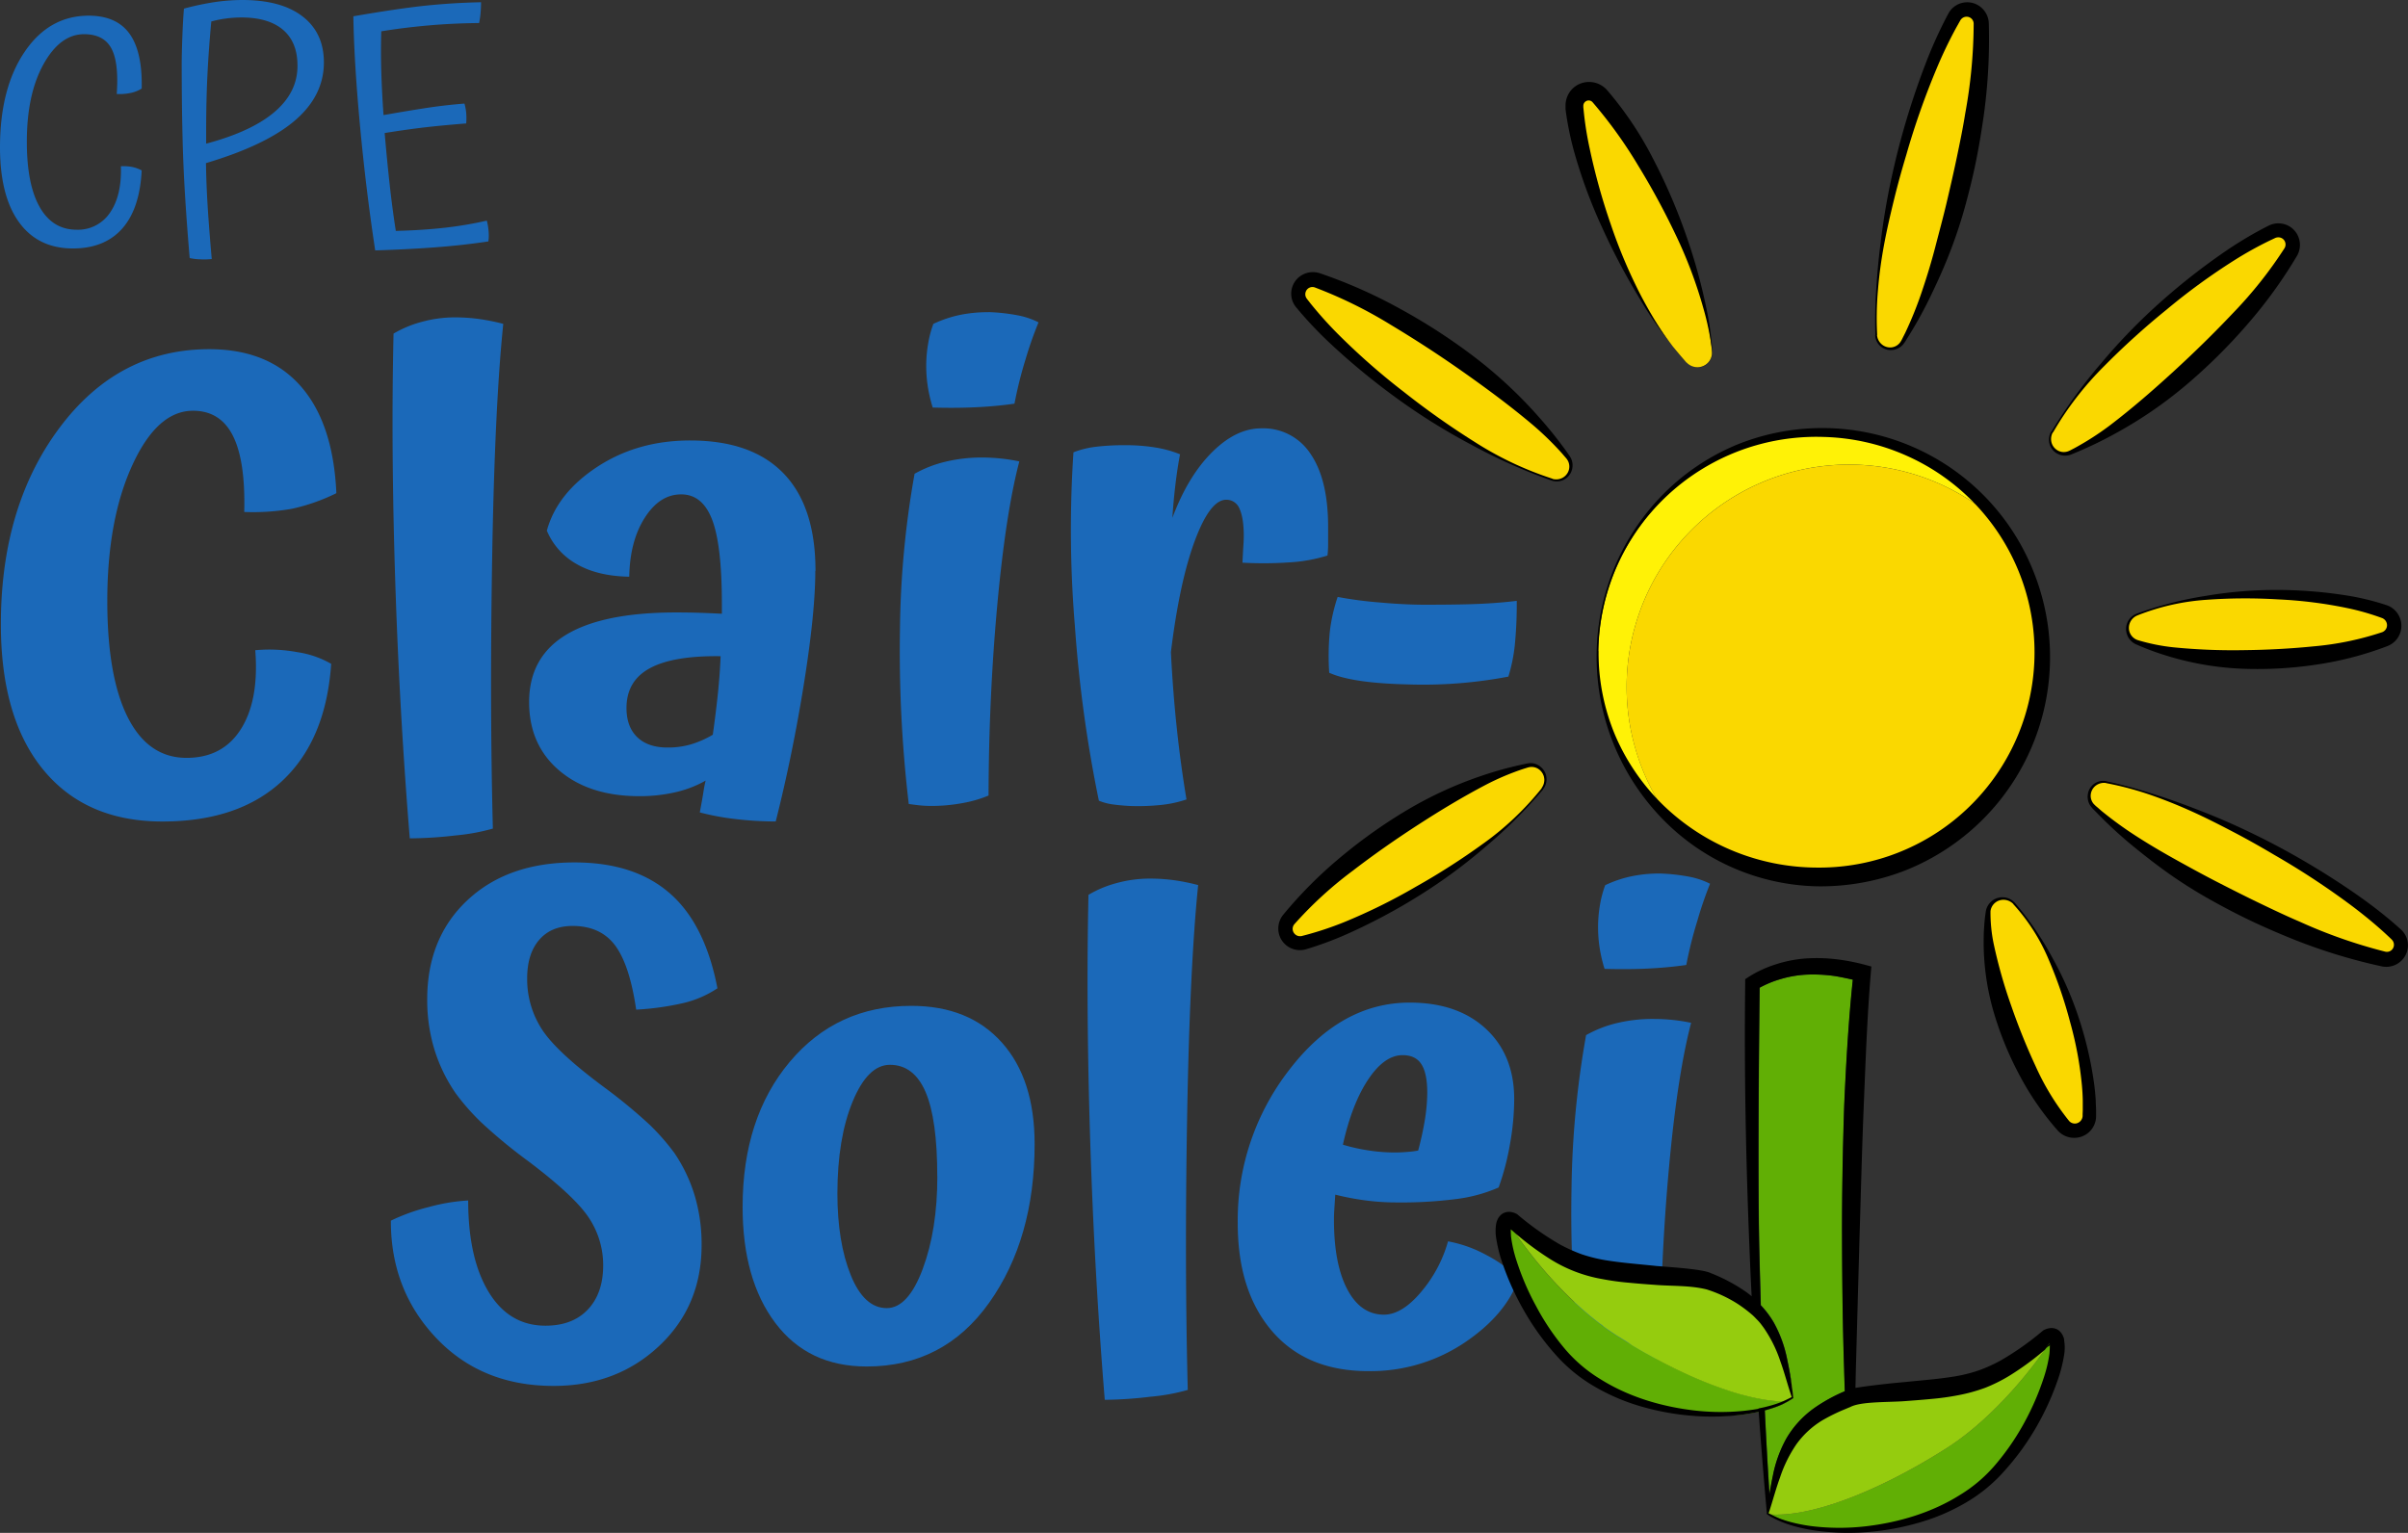 <svg id="Calque_1" data-name="Calque 1" xmlns="http://www.w3.org/2000/svg" viewBox="0 0 775.8 493.98"><rect x="0" y="0" width="775.8" height="493.98" fill="#333333" stroke="none"/><defs><style>.cls-1{fill:#1b69b9;}.cls-2{fill:#61af05;}.cls-3{fill:#fff206;}.cls-4{fill:#fad800;}.cls-5{fill:#95cc0e;}</style></defs><path class="cls-1" d="M228.4,345.17a49.5,49.5,0,0,1,13.59.63,30.76,30.76,0,0,1,10.87,3.76q-1.68,24.46-15.68,37.63T198.5,400.37q-24.67,0-38.36-16.63t-13.7-46.93q0-38.06,18.92-63.35t48.2-25.3q19,0,29.48,11.92t11.49,34.49a62.66,62.66,0,0,1-14.21,5,71.83,71.83,0,0,1-15.47,1.05q.41-16.51-3.66-24.57T208.33,268q-11.51,0-19.55,17.56t-8.05,43.7q0,24.47,6.59,37.53t18.92,13.07q11.7,0,17.56-9.31t4.6-25.4" transform="translate(-146.16 -135.63)"/><path class="cls-1" d="M304.92,402.66a64.85,64.85,0,0,1-12,2.2,131.09,131.09,0,0,1-14.74.94q-3.35-41-4.71-83.73t-.52-78.93a35.6,35.6,0,0,1,9-3.76,40,40,0,0,1,10.87-1.47,56,56,0,0,1,7.74.53,68,68,0,0,1,7.74,1.56q-2.73,26.56-3.56,74.44t.21,88.22" transform="translate(-146.16 -135.63)"/><path class="cls-1" d="M408.83,319.66q0,13.38-3.66,36.28t-9.09,44.42a111.13,111.13,0,0,1-12.54-.73,81.54,81.54,0,0,1-11.92-2.19c.55-2.93.94-5.09,1.15-6.48s.45-2.65.73-3.77a36,36,0,0,1-9.83,3.77,51.31,51.31,0,0,1-11.5,1.25q-16.1,0-25.82-8.26t-9.72-22.06q0-14.42,11.81-21.63T363.67,333q4.4,0,7.84.11t7.22.31v-3.14q0-19-3.14-27.18t-10-8.15q-6.9,0-11.7,7.53t-5,19q-10.24-.19-16.94-4.07a22.19,22.19,0,0,1-9.61-10.77q3.33-12.12,16.3-20.6t29.9-8.46q19.86,0,30.11,10.66t10.24,31.36M348,363.78q0,6.06,3.45,9.4t9.73,3.35a26.43,26.43,0,0,0,7.52-1,31.5,31.5,0,0,0,7.11-3.13q1.05-7.53,1.67-13.59t.84-11.71q-15.27-.21-22.79,3.87T348,363.78" transform="translate(-146.16 -135.63)"/><path class="cls-1" d="M440.82,288.3a38.48,38.48,0,0,1,9.93-3.87,49.73,49.73,0,0,1,11.81-1.36,57.69,57.69,0,0,1,6,.32,55.62,55.62,0,0,1,6,.94q-4.39,16.73-7.11,46.41T464.65,392a39.11,39.11,0,0,1-8.25,2.41,54.48,54.48,0,0,1-10.14.94,37.38,37.38,0,0,1-4.08-.21q-1.79-.21-3.24-.42a419.81,419.81,0,0,1-2.83-56.45,301.53,301.53,0,0,1,4.71-50m23.83-52.06a60.74,60.74,0,0,1,9.2,1,25.19,25.19,0,0,1,6.9,2.3,122.66,122.66,0,0,0-4.18,11.92A131.67,131.67,0,0,0,473,265.72q-5.86.84-12.34,1.15t-14,.1a46,46,0,0,1-1.57-6.69,43,43,0,0,1-.52-6.69,41.76,41.76,0,0,1,.63-7.31,34.15,34.15,0,0,1,1.67-6.28,38.92,38.92,0,0,1,8.26-2.82,44.3,44.3,0,0,1,9.51-.94" transform="translate(-146.16 -135.63)"/><path class="cls-1" d="M523.4,345.8q.63,12.54,1.88,24.35t3.14,23.11a37.65,37.65,0,0,1-8.16,1.77,71.92,71.92,0,0,1-10.45.32c-2.23-.14-4-.32-5.43-.53a18.56,18.56,0,0,1-4.19-1.15,428.19,428.19,0,0,1-7.73-56.34A375.67,375.67,0,0,1,492,281.4a29.35,29.35,0,0,1,7.11-1.78,76.75,76.75,0,0,1,9.62-.52,59.42,59.42,0,0,1,9.61.73,36.55,36.55,0,0,1,8,2.2q-.84,4.38-1.47,9.62t-1,10.87q5-13.38,12.75-21.12t15.89-7.73a18.15,18.15,0,0,1,15.89,8.25q5.65,8.26,5.65,23.52V311a29.37,29.37,0,0,1-.21,3.66,50.53,50.53,0,0,1-12.23,2.2,121.05,121.05,0,0,1-15.16.1q.21-4.17.31-5.75c.07-1,.11-2,.11-2.82,0-3.9-.46-6.83-1.36-8.78a4.5,4.5,0,0,0-4.29-2.93q-5.22,0-10.14,13.28T523.4,345.8" transform="translate(-146.16 -135.63)"/><path class="cls-1" d="M632.11,353.68a146.46,146.46,0,0,1-32.41,2.51q-18-.42-25.3-3.76a81.76,81.76,0,0,1,.21-13.39A54.85,54.85,0,0,1,577.12,328a128.93,128.93,0,0,0,13.48,1.78q8.26.74,14.74.73,11.92,0,18.19-.31t11.29-.94a134.89,134.89,0,0,1-.62,14.21,53.62,53.62,0,0,1-2.09,10.25" transform="translate(-146.16 -135.63)"/><path class="cls-1" d="M363.46,507.24A50.27,50.27,0,0,1,370,521a54.84,54.84,0,0,1,2.2,15.89q0,19.65-13.7,32.51t-34,12.86q-23.2,0-37.84-15.48T272.09,529a63,63,0,0,1,12.23-4.39A60.49,60.49,0,0,1,297,522.5q0,18.62,6.59,29.48t18.29,10.87q8.77,0,13.69-5.23t4.92-14.21a27.51,27.51,0,0,0-4.5-15.16q-4.5-7-19.75-18.5a166.28,166.28,0,0,1-15.06-12.44A73,73,0,0,1,293,488a51.47,51.47,0,0,1-6.9-14.21,54.63,54.63,0,0,1-2.3-16.1q0-19.86,13-32t34.5-12.13q19.23,0,30.63,9.93t15.37,30.63a33.85,33.85,0,0,1-10.77,4.71A89,89,0,0,1,351.12,461q-2.1-14.43-6.79-20.7t-13.7-6.27q-6.9,0-10.77,4.5T316,451a29.64,29.64,0,0,0,4.6,16.1q4.59,7.32,20.07,18.81a168.85,168.85,0,0,1,14.84,12.23,72.58,72.58,0,0,1,7.95,9.1" transform="translate(-146.16 -135.63)"/><path class="cls-1" d="M385.41,524.59q0-28.64,15.16-46.73t39.2-18.08q18.6,0,29.16,11.81t10.56,32.72q0,30.52-14.63,51.12T425.34,576q-18.81,0-29.37-14t-10.56-37.43m62.72-9.83q0-18.39-3.76-27.17t-11.5-8.79q-7.11,0-12,11.82t-4.92,29.58q0,15.69,4.29,26.34t11.6,10.67q6.9,0,11.61-12.65t4.7-29.8" transform="translate(-146.16 -135.63)"/><path class="cls-1" d="M528.83,583.55a63.86,63.86,0,0,1-12,2.19,131.3,131.3,0,0,1-14.74,1q-3.35-41-4.7-83.74T496.84,424a35.52,35.52,0,0,1,9-3.77,40.28,40.28,0,0,1,10.87-1.46,57.56,57.56,0,0,1,7.73.52,66,66,0,0,1,7.74,1.57q-2.71,26.55-3.55,74.43t.2,88.23" transform="translate(-146.16 -135.63)"/><path class="cls-1" d="M612.68,535.67A41.43,41.43,0,0,1,625,540.06a43.59,43.59,0,0,1,10.45,7.53q-4,11.71-17.56,20.8a54.29,54.29,0,0,1-30.94,9.1q-19.86,0-30.94-12.86t-11.08-34.81a79,79,0,0,1,16.62-49.45q16.62-21.63,38.78-21.64,15.46,0,24.57,8.47T634,489.88a83.18,83.18,0,0,1-1.36,14.43,80.65,80.65,0,0,1-3.66,14A48.89,48.89,0,0,1,615.6,522,140.13,140.13,0,0,1,596,523.13a76.24,76.24,0,0,1-9.72-.63,84.86,84.86,0,0,1-9.93-1.88c-.14,2.23-.25,3.9-.32,5s-.1,2.16-.1,3.13q0,14.22,4.29,22.37T592,559.3q5.85,0,12-7.32a43.09,43.09,0,0,0,8.68-16.31m-33.87-31.15a58.66,58.66,0,0,0,8.46,1.88,55.53,55.53,0,0,0,8.05.63c1.53,0,3.07-.07,4.6-.21a24.69,24.69,0,0,0,3.14-.42,100.27,100.27,0,0,0,2.2-10.14,56.58,56.58,0,0,0,.73-8.47c0-4.18-.63-7.24-1.89-9.2s-3.27-2.92-6.06-2.92q-5.85,0-11.08,7.84t-8.15,21" transform="translate(-146.16 -135.63)"/><path class="cls-1" d="M657.21,469.19a38,38,0,0,1,9.93-3.87A49.22,49.22,0,0,1,679,464a57.64,57.64,0,0,1,6,.31,56,56,0,0,1,6,.94q-4.39,16.74-7.11,46.42T681,572.89a39.08,39.08,0,0,1-8.26,2.4,53.49,53.49,0,0,1-10.14.94,35,35,0,0,1-4.07-.21c-1.19-.14-2.27-.28-3.25-.42a418.07,418.07,0,0,1-2.82-56.44,301.42,301.42,0,0,1,4.71-50M681,417.13a60.74,60.74,0,0,1,9.2,1,25.19,25.19,0,0,1,6.9,2.3A122.66,122.66,0,0,0,693,432.39a131.83,131.83,0,0,0-3.56,14.22q-5.85.83-12.33,1.15t-14,.1a46.25,46.25,0,0,1-1.57-6.69,43.08,43.08,0,0,1-.52-6.69,41.88,41.88,0,0,1,.63-7.32,33.82,33.82,0,0,1,1.67-6.27,37.83,37.83,0,0,1,8.26-2.82,44.23,44.23,0,0,1,9.51-.94" transform="translate(-146.16 -135.63)"/><path class="cls-1" d="M185.11,189.21a15,15,0,0,1,3.56.21,11,11,0,0,1,3.14,1.13q-.62,12.38-6.29,18.76t-15.87,6.39q-11.24,0-17.36-8.45t-6.13-24.12q0-19,7.88-30.71t20.66-11.74q9,0,13.19,5.82t3.92,17.67a10.79,10.79,0,0,1-3.45,1.39,17.32,17.32,0,0,1-4.59.36q.72-10.2-1.75-14.73t-8.76-4.54q-7.72,0-13.09,9.69t-5.36,25q0,13.71,4.13,21t11.85,7.32a12.39,12.39,0,0,0,10.82-5.51q3.81-5.52,3.5-15" transform="translate(-146.16 -135.63)"/><path class="cls-1" d="M212.52,188.18q.1,6.6.52,13.55t1.34,17.37a21.2,21.2,0,0,1-3.71.1,17.34,17.34,0,0,1-3.4-.41q-1.46-17.22-2-29.89t-.57-32.25q0-3.81.21-9.17c.13-3.57.31-6.6.51-9.07a87.79,87.79,0,0,1,10-2.12,61.76,61.76,0,0,1,8.81-.66q12.57,0,19.42,5.3t6.86,14.79q0,10.72-9.28,18.7t-28.65,13.76m1.65-45.55q-.82,8.76-1.23,17t-.42,17.87v4.43q14.64-3.9,22.06-10.25T242,156.75q0-7.51-4.63-11.49t-13.4-4a38.89,38.89,0,0,0-4.79.31,35.88,35.88,0,0,0-5,1" transform="translate(-146.16 -135.63)"/><path class="cls-1" d="M303.51,213.43q-8.13,1.23-17.05,1.9t-19.42,1q-3-19.78-4.9-40.24T260,140.88q14.33-2.48,23-3.4t18.14-1.13c0,1.23-.06,2.42-.16,3.55a27.34,27.34,0,0,1-.46,3.15q-8.46.09-16.23.77T269,145.72q-.19,6.19,0,12.78t.72,14.22c6.6-1.16,11.7-2,15.31-2.52s7.19-.91,10.77-1.19a17.35,17.35,0,0,1,.56,3,21.06,21.06,0,0,1,0,3.4c-5.22.42-9.73.84-13.55,1.29s-8.05,1.05-12.72,1.8q.72,8.46,1.59,16.39t2,15.15q8.56-.21,15.62-1T303,206.73a18.47,18.47,0,0,1,.57,3.4,14.6,14.6,0,0,1-.06,3.3" transform="translate(-146.16 -135.63)"/><path class="cls-2" d="M740.33,577.07q.1,3.45.22,6.9a53.24,53.24,0,0,0-9.92,5.48,31.57,31.57,0,0,0-8.86,9.66,40.62,40.62,0,0,0-4.38,12c-.42,2-.79,4-1.12,6-.58-8.92-1.06-17.82-1.49-26.73a1.85,1.85,0,0,1,0-.23c.53-.15,1.06-.3,1.58-.47a33.28,33.28,0,0,0,3.88-1.41c.31-.13,1.12-.57,1.93-1h0c.85-.49,1.65-1,1.81-1.1-.14-1.38-.31-2.71-.51-4,0,0,0-.05,0-.08-.39-2.83-.89-5.55-1.48-8.34a40.65,40.65,0,0,0-4.37-12,30.59,30.59,0,0,0-4.14-5.5q-.27-9.21-.49-18.42c-.62-28,.13-83.91.13-83.91a33.09,33.09,0,0,1,6.71-2.76,35.21,35.21,0,0,1,8.39-1.45,49.21,49.21,0,0,1,8.64.39c2.09.28,6.27,1.23,6.27,1.23-1.41,13.46-2.17,26.93-2.77,40.38-.47,14.25-.74,28.5-.7,42.73s.2,28.48.68,42.71" transform="translate(-146.16 -135.63)"/><path class="cls-3" d="M789.82,303.74a71.65,71.65,0,0,0-105.08,96.48,71.65,71.65,0,1,1,105.08-96.48" transform="translate(-146.16 -135.63)"/><path class="cls-4" d="M804.34,347a71.65,71.65,0,0,1-119.6,53.24,71.65,71.65,0,0,1,105.08-96.48A71.26,71.26,0,0,1,804.34,347" transform="translate(-146.16 -135.63)"/><path class="cls-4" d="M807.33,274.88a121,121,0,0,1,14.47-19.72,198.4,198.4,0,0,1,16.92-17A232.46,232.46,0,0,1,857.37,223a139.08,139.08,0,0,1,20.85-12.72,4.65,4.65,0,0,1,6.2,2.2,4.7,4.7,0,0,1-.2,4.38,137.85,137.85,0,0,1-14.6,19.58,230.68,230.68,0,0,1-16.8,17.16,198.48,198.48,0,0,1-18.52,15.28,121.21,121.21,0,0,1-21,12.58,4.68,4.68,0,0,1-6-6.58" transform="translate(-146.16 -135.63)"/><path class="cls-4" d="M643,390.05a110.43,110.43,0,0,1-16.61,16.47,179.7,179.7,0,0,1-18.59,13.4,210.88,210.88,0,0,1-20,11.26A126.3,126.3,0,0,1,566,439.69a4.67,4.67,0,0,1-5.73-3.28,4.74,4.74,0,0,1,.9-4.2,126.54,126.54,0,0,1,16.71-16.31,211.15,211.15,0,0,1,18.49-13.56,182.15,182.15,0,0,1,19.86-11.42,111,111,0,0,1,21.85-8.34,4.7,4.7,0,0,1,4.83,7.47" transform="translate(-146.16 -135.63)"/><path class="cls-4" d="M834.6,333.69a86.12,86.12,0,0,1,19.88-5.08,137.38,137.38,0,0,1,19.92-1.42,161,161,0,0,1,20,1.12,97.82,97.82,0,0,1,20,4.4,4.74,4.74,0,0,1,.11,8.9,98,98,0,0,1-19.88,4.89,161.08,161.08,0,0,1-19.92,1.61,137.6,137.6,0,0,1-20-.93,86.67,86.67,0,0,1-20-4.59,4.78,4.78,0,0,1-.11-8.9" transform="translate(-146.16 -135.63)"/><path class="cls-4" d="M646.23,290.23a128.75,128.75,0,0,1-23-10.3,212.49,212.49,0,0,1-20.88-13.29q-10.05-7.18-19.41-15.37a146.88,146.88,0,0,1-17.52-18.05,4.64,4.64,0,0,1,5.13-7.27,145.37,145.37,0,0,1,22.88,10.46q10.86,6,21,13.13A212.65,212.65,0,0,1,634,264.76,129.17,129.17,0,0,1,651.36,283a4.66,4.66,0,0,1-5.13,7.27" transform="translate(-146.16 -135.63)"/><path class="cls-4" d="M750.66,243.56a144.74,144.74,0,0,1,1.61-26.78,241,241,0,0,1,5.15-25.92c2.16-8.53,4.68-17,7.63-25.3A166.59,166.59,0,0,1,775.87,141a4.62,4.62,0,0,1,8.64,2.13,165.35,165.35,0,0,1-1.79,26.74c-1.25,8.75-2.93,17.4-5,26a238.54,238.54,0,0,1-7.45,25.35,145.25,145.25,0,0,1-11,24.48,4.64,4.64,0,0,1-8.64-2.13" transform="translate(-146.16 -135.63)"/><path class="cls-4" d="M689.52,252.5a107.69,107.69,0,0,1-13.46-18.64,174.43,174.43,0,0,1-10.12-20.12,204.51,204.51,0,0,1-7.79-21.13,122,122,0,0,1-4.78-22.46,4.67,4.67,0,0,1,8.14-3.58,122.83,122.83,0,0,1,13.3,18.72,204.75,204.75,0,0,1,10.29,20,176.64,176.64,0,0,1,8,21.06,108.19,108.19,0,0,1,4.61,22.54,4.71,4.71,0,0,1-4.32,5.07,4.76,4.76,0,0,1-3.83-1.5" transform="translate(-146.16 -135.63)"/><path class="cls-4" d="M795,426.73a72.59,72.59,0,0,1,10.63,15.56,114,114,0,0,1,7.18,16.78,135.07,135.07,0,0,1,4.78,17.62,82.22,82.22,0,0,1,1.68,18.73,4.78,4.78,0,0,1-8.38,3,83,83,0,0,1-10.45-15.62A133.24,133.24,0,0,1,793.11,466a114.1,114.1,0,0,1-5-17.57,72.41,72.41,0,0,1-1.51-18.78,4.83,4.83,0,0,1,8.38-3" transform="translate(-146.16 -135.63)"/><path class="cls-4" d="M824.75,387.71a146.25,146.25,0,0,1,25.62,8,242.3,242.3,0,0,1,23.91,11.23c7.77,4.15,15.35,8.62,22.73,13.5a165.17,165.17,0,0,1,21.21,16.39,4.61,4.61,0,0,1-4.14,7.87,165.59,165.59,0,0,1-25.53-8.16c-8.2-3.31-16.19-7-24-11.07a242.36,242.36,0,0,1-22.82-13.32,146.72,146.72,0,0,1-21.12-16.56,4.64,4.64,0,0,1-.09-6.56,4.7,4.7,0,0,1,4.23-1.32" transform="translate(-146.16 -135.63)"/><path class="cls-2" d="M779.91,617.41c-22.29,14.21-52.06,12.8-63.4,6.27,14.09.89,36.36-8.31,56.89-21.42,14.19-9.07,27.37-24.81,34.54-36.16,4.34,3.79-7.47,38.2-28,51.31" transform="translate(-146.16 -135.63)"/><path class="cls-5" d="M807.94,566.1c-7.17,11.35-20.35,27.09-34.54,36.16-20.53,13.11-42.8,22.32-56.89,21.42a9.3,9.3,0,0,1-1-.61c4-18.39,6.41-29.86,27.32-37.52,32.91-4.43,40,.26,62.86-19.45,1-.49,1.72-.47,2.24,0" transform="translate(-146.16 -135.63)"/><path class="cls-2" d="M722.16,587.21c-.81.46-1.62.9-1.93,1a34,34,0,0,1-3.88,1.41c-.52.17-1.05.32-1.58.47a1.85,1.85,0,0,0,0,.23l-1,.22c-.33.08-.66.14-1,.2,0-.06,0-.11,0-.16-1.48.33-3,.58-4.48.82l-.9.12c-13.89,1.4-32.31-1.08-47.34-10.66-20.54-13.11-32.36-47.53-28-51.31.7,1.12,1.48,2.29,2.3,3.5,1.9,2.77,4.11,5.72,6.53,8.71l.77.94c2.29,2.78,4.78,5.58,7.4,8.29.35.36.71.74,1.08,1.1s.78.79,1.18,1.17c2.42,2.39,4.94,4.68,7.53,6.79.39.33.79.65,1.19.95s.85.67,1.26,1,.89.67,1.34,1,.87.65,1.31,1,.88.61,1.32.9.88.59,1.33.87,1,.64,1.48.94l1.47.91c.24.16.49.31.74.46l1.85,1.11c.62.38,1.25.75,1.87,1.1s1.41.82,2.12,1.22l1.61.89q4.32,2.4,8.61,4.48l1.16.55a128.57,128.57,0,0,0,17.16,6.82c.44.14.89.28,1.33.4l1.31.38.05,0,1.29.33c.44.12.87.22,1.3.32,1,.25,2,.46,3,.65l.66.12,1.07.19,1.59.23c.52.07,1,.12,1.54.17s.85.09,1.27.11c.21,0,.43,0,.65,0s.71,0,1.05,0,1,0,1.45,0" transform="translate(-146.16 -135.63)"/><path class="cls-5" d="M724,586.11c-.15.12-1,.61-1.81,1.1h0c-.47,0-1,0-1.45,0l-1.05,0c-.22,0-.44,0-.65,0-.42,0-.83-.07-1.27-.11s-1-.1-1.54-.17l-1.59-.23-1.07-.19-.66-.12c-1-.19-2-.4-3-.65l-1.3-.32-1.29-.33-.05,0-1.31-.38c-.44-.12-.89-.26-1.33-.4a128.57,128.57,0,0,1-17.16-6.82l-1.16-.55q-4.29-2.08-8.61-4.48l-1.61-.89c-.71-.4-1.41-.8-2.12-1.22s-1.25-.72-1.87-1.1L670.26,568c-.25-.16-.5-.3-.74-.46l-1.47-.91c-.5-.3-1-.62-1.48-.93l-1.33-.88c-.44-.29-.89-.59-1.32-.9s-.87-.62-1.31-1-.89-.65-1.34-1-.84-.66-1.26-1l-1.19-.95c-2.59-2.11-5.11-4.4-7.53-6.79l-1.18-1.17c-.37-.36-.72-.74-1.08-1.1-2.62-2.71-5.11-5.51-7.4-8.29l-.77-.94c-2.42-3-4.63-5.94-6.53-8.71-.82-1.21-1.6-2.38-2.3-3.5.52-.47,1.24-.49,2.23,0,22.91,19.71,30,15,62.87,19.45,6.63,2.43,11.42,5.25,15,8.55,6.7,6.21,9.07,14.13,11.36,24.43,0,0,0,0,0,.08.2,1.31.37,2.64.51,4" transform="translate(-146.16 -135.63)"/><path d="M807.07,274.73a166.25,166.25,0,0,1,16-22,188.62,188.62,0,0,1,19-19.61,209.44,209.44,0,0,1,21.6-16.88,124,124,0,0,1,11.86-7.11l1.55-.79a7,7,0,0,1,7.15.54,7,7,0,0,1,2,9.14,150.34,150.34,0,0,1-16.28,22.44,179.06,179.06,0,0,1-19.6,19.35,136.48,136.48,0,0,1-22.74,15.55,127.24,127.24,0,0,1-12.39,6l-1.58.66a5.5,5.5,0,0,1-1.85.43,5.29,5.29,0,0,1-3.54-1.1,5.14,5.14,0,0,1-1.28-6.61m.52.3a4.44,4.44,0,0,0-.41,3.07,4.2,4.2,0,0,0,1.72,2.49,3.93,3.93,0,0,0,2.87.66,4.34,4.34,0,0,0,1.41-.47l1.5-.78A92.15,92.15,0,0,0,826,272.65c7.16-5.46,13.91-11.34,20.5-17.38s13-12.31,19.15-18.82a135.71,135.71,0,0,0,16.53-20.84,2.32,2.32,0,0,0-.54-3,2.36,2.36,0,0,0-1.62-.49,2.54,2.54,0,0,0-.9.23l-1.5.71a116.14,116.14,0,0,0-11.68,6.49,203.94,203.94,0,0,0-21.78,15.88,244.76,244.76,0,0,0-20.07,18.17A102.77,102.77,0,0,0,807.59,275" transform="translate(-146.16 -135.63)"/><path d="M643.34,390a152.33,152.33,0,0,1-18.52,18.46,172.35,172.35,0,0,1-21.11,15.59,189.89,189.89,0,0,1-23.21,12.43,109.23,109.23,0,0,1-12.43,4.71l-.8.24a9.12,9.12,0,0,1-.94.25A6.95,6.95,0,0,1,558,435.1a7.11,7.11,0,0,1,1.5-4.58,138.68,138.68,0,0,1,18.83-18.86,165.08,165.08,0,0,1,21.61-15.25A125.83,125.83,0,0,1,624,385.47a118.53,118.53,0,0,1,12.75-3.5c.55-.11,1-.23,1.65-.33a5.17,5.17,0,0,1,1.84,0,5.34,5.34,0,0,1,3,1.84,5.14,5.14,0,0,1,.05,6.5m-.47-.38a4.46,4.46,0,0,0,.88-2.84,4.22,4.22,0,0,0-1.15-2.68,4,4,0,0,0-4-1.15c-.45.12-1,.31-1.51.46a82.41,82.41,0,0,0-11.9,5c-7.66,4-15,8.44-22.18,13.09s-14.24,9.58-21,14.78a124.73,124.73,0,0,0-18.79,17.21,2.33,2.33,0,0,0,0,3,2.38,2.38,0,0,0,1.42.83,2.63,2.63,0,0,0,.84,0c.09,0,.38-.09.64-.16l.77-.2A106.72,106.72,0,0,0,579,432.89a185.88,185.88,0,0,0,23.18-11.42,223.82,223.82,0,0,0,21.87-14,94.1,94.1,0,0,0,18.84-17.85" transform="translate(-146.16 -135.63)"/><path d="M834.48,333.41A118.83,118.83,0,0,1,857,327.63a133.65,133.65,0,0,1,23.22-1.88,143,143,0,0,1,23.32,2A82.06,82.06,0,0,1,915,330.63a6.9,6.9,0,0,1,3.38,2.4,7,7,0,0,1-3,10.79,107.41,107.41,0,0,1-23,6,126.73,126.73,0,0,1-23.51,1.33,95.56,95.56,0,0,1-23.27-3.79,86.83,86.83,0,0,1-11.06-4,5.43,5.43,0,0,1-3.41-5.08,5.24,5.24,0,0,1,3.32-4.84m.23.56a4.34,4.34,0,0,0-2.63,4.26,4.14,4.14,0,0,0,3,3.7,62.25,62.25,0,0,0,11.18,2.26,194.25,194.25,0,0,0,22.72.93c7.56-.08,15.14-.47,22.66-1.23a96.15,96.15,0,0,0,22-4.55,2.4,2.4,0,0,0,1.59-2.23,2.49,2.49,0,0,0-1.66-2.36,79.39,79.39,0,0,0-10.82-3.12,140.71,140.71,0,0,0-22.66-2.87,172.64,172.64,0,0,0-23,.13,73.54,73.54,0,0,0-22.4,5.08" transform="translate(-146.16 -135.63)"/><path d="M646.14,290.52a176.05,176.05,0,0,1-25.58-11.38,199.56,199.56,0,0,1-23.87-14.79,223.3,223.3,0,0,1-21.77-17.86,126.81,126.81,0,0,1-9.83-10.23l-1.15-1.37-.3-.36-.38-.53a7.73,7.73,0,0,1-.6-1.14,6.93,6.93,0,0,1,3.45-8.85,7.14,7.14,0,0,1,5.14-.37,159.3,159.3,0,0,1,26,11.51A188.6,188.6,0,0,1,621,250.53a144.81,144.81,0,0,1,20.73,19.25,137.15,137.15,0,0,1,8.87,11l1,1.43a6.46,6.46,0,0,1,.93,1.68,5.35,5.35,0,0,1-.16,3.8,5.07,5.07,0,0,1-6.26,2.83m.18-.58a4.37,4.37,0,0,0,3.16-.27,4.2,4.2,0,0,0,2.07-2.32,4.07,4.07,0,0,0-.11-3,4.85,4.85,0,0,0-.88-1.29l-1.13-1.32a98.35,98.35,0,0,0-9.95-9.63c-7.09-5.95-14.51-11.41-22-16.69s-15.25-10.33-23.13-15.06a144.14,144.14,0,0,0-24.55-12.1,2.29,2.29,0,0,0-2.87,1.24,2.38,2.38,0,0,0-.07,1.74c.06.14.12.28.19.41l.13.19.24.32,1.06,1.35a124.72,124.72,0,0,0,9.2,10.2,218.31,218.31,0,0,0,20.85,18.26A257.68,257.68,0,0,0,621.19,278a108.31,108.31,0,0,0,25.13,11.9" transform="translate(-146.16 -135.63)"/><path d="M750.36,243.58a144.2,144.2,0,0,1,.29-14.85q.45-7.41,1.39-14.78c.59-4.92,1.33-9.83,2.25-14.71s2-9.72,3.2-14.54a253.49,253.49,0,0,1,9-28.43,145.6,145.6,0,0,1,6.07-13.74l.86-1.68.45-.83a7.54,7.54,0,0,1,.73-1.11,6.89,6.89,0,0,1,9.91-.82,7,7,0,0,1,2.39,4.91,180.25,180.25,0,0,1-1.65,30.07c-.71,4.94-1.52,9.87-2.52,14.77s-2.2,9.73-3.53,14.54-2.91,9.57-4.71,14.24-3.83,9.23-6,13.74a136.55,136.55,0,0,1-7.15,13.14l-1,1.6a11.11,11.11,0,0,1-1.11,1.61,5.3,5.3,0,0,1-3.63,1.73,5,5,0,0,1-5.31-4.86m.6,0a4.41,4.41,0,0,0,1.51,3,4.17,4.17,0,0,0,3.13,1,4,4,0,0,0,2.78-1.57,10,10,0,0,0,.86-1.51l.83-1.64a121.42,121.42,0,0,0,5.47-13.65c1.57-4.64,3-9.37,4.22-14.08s2.51-9.44,3.63-14.2,2.22-9.52,3.22-14.3,2-9.57,2.76-14.39a163.16,163.16,0,0,0,2.73-29,2.27,2.27,0,0,0-2.37-2.22,2.32,2.32,0,0,0-1.65.79,2.18,2.18,0,0,0-.3.42l-.45.79-.89,1.59a143.39,143.39,0,0,0-6.3,13.17,248.66,248.66,0,0,0-9.75,27.76c-1.41,4.7-2.73,9.45-3.9,14.22s-2.29,9.57-3.2,14.42-1.6,9.73-2,14.64a102.58,102.58,0,0,0-.28,14.77" transform="translate(-146.16 -135.63)"/><path d="M689.52,252.5a130.07,130.07,0,0,1-15.16-20.74,216.2,216.2,0,0,1-12.05-22.85,164,164,0,0,1-9-24.38,100.49,100.49,0,0,1-2.67-12.91l-.1-.82,0-.45,0-.64a7.59,7.59,0,0,1,.42-2.58,7.49,7.49,0,0,1,3.22-4,7.64,7.64,0,0,1,5.07-1,7.76,7.76,0,0,1,4.56,2.41,112,112,0,0,1,14.7,21.8,185.75,185.75,0,0,1,10.41,23.79,181.2,181.2,0,0,1,7,24.88,98.26,98.26,0,0,1,1.85,12.74,6.71,6.71,0,0,1-.21,3.21,4.84,4.84,0,0,1-2,2.44,4.76,4.76,0,0,1-5.9-.86m0,0a4.73,4.73,0,0,0,5.87.81,4.55,4.55,0,0,0,2-2.43,6.53,6.53,0,0,0,.12-3.14A89.35,89.35,0,0,0,695,235.16a145.5,145.5,0,0,0-9-23.91,238.66,238.66,0,0,0-12.13-22.38,146,146,0,0,0-14.62-20.3,1.67,1.67,0,0,0-2.1-.34,1.75,1.75,0,0,0-.76.87,1.94,1.94,0,0,0-.12.58v.15l0,.36.08.77a105.36,105.36,0,0,0,1.93,12.36,202.65,202.65,0,0,0,6.79,24.48,166.19,166.19,0,0,0,10,23.55c4,7.53,8.58,14.87,14.43,21.15" transform="translate(-146.16 -135.63)"/><path d="M795.26,426.52a100.74,100.74,0,0,1,12.11,17.72A111.41,111.41,0,0,1,816,464a119.14,119.14,0,0,1,4.87,21.15c.23,1.81.41,3.64.5,5.48,0,.91.09,1.84.1,2.76v2.08a6.47,6.47,0,0,1-.09.95,7,7,0,0,1-4.91,5.6,7.16,7.16,0,0,1-7.3-2,91.67,91.67,0,0,1-12.52-18.18,107.22,107.22,0,0,1-8.23-20.25A80.58,80.58,0,0,1,785.25,440c0-1.83,0-3.66.15-5.48A49,49,0,0,1,786,429a5.45,5.45,0,0,1,4-4.06,5.31,5.31,0,0,1,5.25,1.6m-.45.41a4.4,4.4,0,0,0-4.54-1.13,4.18,4.18,0,0,0-2.81,3.45,49.7,49.7,0,0,0,1,10.39,159.51,159.51,0,0,0,5.7,20.15,204.72,204.72,0,0,0,7.83,19.4,80.77,80.77,0,0,0,10.76,17.62,2.46,2.46,0,0,0,2.46.81,2.57,2.57,0,0,0,1.87-1.94,3.38,3.38,0,0,0,.06-.38l0-.64.05-1.29c0-.86,0-1.73,0-2.59,0-1.73-.11-3.46-.26-5.2a115.88,115.88,0,0,0-3.85-20.7,143.18,143.18,0,0,0-6.89-20.07,62.31,62.31,0,0,0-11.43-17.88" transform="translate(-146.16 -135.63)"/><path d="M824.81,387.42a145.05,145.05,0,0,1,14.34,3.85q7.08,2.21,14,4.9c4.63,1.75,9.22,3.66,13.73,5.72s9,4.29,13.35,6.6a254.15,254.15,0,0,1,25.43,15.58c4.08,2.87,8.07,5.91,11.88,9.2l1.41,1.24.71.63a8,8,0,0,1,.9,1,6.89,6.89,0,0,1,1.3,5.22,7,7,0,0,1-8.23,5.72,179.6,179.6,0,0,1-28.79-8.82c-4.63-1.87-9.22-3.85-13.73-6s-8.91-4.48-13.27-6.93-8.59-5.12-12.69-8-8-5.94-11.89-9.11a137.24,137.24,0,0,1-11-10.09l-1.31-1.33a11.31,11.31,0,0,1-1.3-1.47,5.26,5.26,0,0,1-.8-3.94,5,5,0,0,1,6-4m-.12.59a4.38,4.38,0,0,0-3.26.75,4.2,4.2,0,0,0-1.7,2.8,4,4,0,0,0,.85,3.08,10.59,10.59,0,0,0,1.27,1.19l1.39,1.21a121,121,0,0,0,11.94,8.59c4.12,2.64,8.38,5.1,12.65,7.47s8.56,4.71,12.91,6.94,8.71,4.44,13.11,6.56,8.81,4.22,13.3,6.14a163,163,0,0,0,27.46,9.61,2.26,2.26,0,0,0,2.73-1.77,2.32,2.32,0,0,0-.37-1.79,2.68,2.68,0,0,0-.34-.39l-.65-.63-1.33-1.24c-3.57-3.28-7.36-6.35-11.27-9.28a251.48,251.48,0,0,0-24.6-16.13c-4.23-2.51-8.52-4.93-12.87-7.21s-8.75-4.53-13.23-6.57-9.06-3.89-13.72-5.51A102.14,102.14,0,0,0,824.69,388" transform="translate(-146.16 -135.63)"/><path d="M660.57,345.45a74.32,74.32,0,0,1,21.66-50.78,72.47,72.47,0,0,1,23.53-15.74,73.21,73.21,0,0,1,95.4,40.52A74,74,0,0,1,760,416.14a75.14,75.14,0,0,1-28.7,5.11,71.61,71.61,0,0,1-51.4-23.71,74.93,74.93,0,0,1-19.33-52.09m.6,0a68.91,68.91,0,0,0,5.4,27.22,69.66,69.66,0,0,0,15.64,22.62,71.57,71.57,0,0,0,49.18,19.93,69.35,69.35,0,0,0,28.92-132.78,69.86,69.86,0,0,0-26.66-6A70.4,70.4,0,0,0,667,318.24a69.87,69.87,0,0,0-5.87,27.22" transform="translate(-146.16 -135.63)"/><path d="M806.53,569.24l0,0a5.7,5.7,0,0,0-1.56,1.32c.51-.71,1-1.42,1.44-2.11l0,0a6,6,0,0,1,.12.72" transform="translate(-146.16 -135.63)"/><path d="M715.43,623.59v0h.06l-.06,0" transform="translate(-146.16 -135.63)"/><path d="M811.21,567.46a5.8,5.8,0,0,0-.18-.75c-.11-.3-.24-.59-.37-.87a4.89,4.89,0,0,0-.66-.93,3.59,3.59,0,0,0-1-.83,4.06,4.06,0,0,0-2.58-.41,5.58,5.58,0,0,0-1.69.55l-.23.1-.29.24A91.22,91.22,0,0,1,790.84,574a48.42,48.42,0,0,1-7.2,3.27,47.67,47.67,0,0,1-7.68,1.92c-5.28.88-10.86,1.28-16.48,1.86-4.24.35-12,1.24-15.54,1.85l.13-5.85,1.18-42.6c.45-14.21.78-28.4,1.37-42.58s1.08-28.35,2.25-42.42l.2-2.35-2.22-.59a63.77,63.77,0,0,0-9.37-1.78,52.88,52.88,0,0,0-9.59-.22,40.71,40.71,0,0,0-9.54,1.87,37.28,37.28,0,0,0-8.85,4.09l-1.08.71,0,1.23c-.36,28.51.22,57,1.38,85.44q.3,7.75.7,15.52c-.57-.49-1.15-.94-1.74-1.36a54.88,54.88,0,0,0-11.42-6.1c-2.5-1.24-11.85-1.85-17.44-2.29-5.62-.6-11.2-1-16.47-1.87a49.42,49.42,0,0,1-7.69-1.92,51,51,0,0,1-7.2-3.27,92.3,92.3,0,0,1-13.36-9.44l-.28-.24-.24-.11a5.8,5.8,0,0,0-1.68-.55,4.09,4.09,0,0,0-2.58.43,3.49,3.49,0,0,0-1,.82,4.16,4.16,0,0,0-.65.93,8.41,8.41,0,0,0-.37.87c-.09.27-.12.49-.19.74a14.87,14.87,0,0,0,.05,4.92,46,46,0,0,0,2.16,8.32,87.34,87.34,0,0,0,7,15.19A82.62,82.62,0,0,0,647.17,572a50.66,50.66,0,0,0,13,10.63,66,66,0,0,0,15.36,6.43,82.27,82.27,0,0,0,16.29,2.86,75.82,75.82,0,0,0,15.58-.38l.9-.12c1.51-.24,3-.49,4.48-.82,0,0,0,.1,0,.16q1.15,16.15,2.6,32.29l0,.53.06,0h0c.15.11.61.45.86.61s2.14,1.17,2.78,1.43A35.43,35.43,0,0,0,723,627.1a52.42,52.42,0,0,0,8,1.77,77,77,0,0,0,16.48.51,82.28,82.28,0,0,0,16.3-2.88,65,65,0,0,0,15.35-6.41,50.45,50.45,0,0,0,13-10.65A82.81,82.81,0,0,0,802,595.88a88.09,88.09,0,0,0,7-15.19,47.09,47.09,0,0,0,2.16-8.33,15,15,0,0,0,0-4.9m-70.88,9.61q.1,3.45.22,6.9a53.24,53.24,0,0,0-9.92,5.48,31.57,31.57,0,0,0-8.86,9.66,40.62,40.62,0,0,0-4.38,12c-.42,2-.79,4-1.12,6-.58-8.9-1.06-17.81-1.49-26.72a1.85,1.85,0,0,1,0-.23c.53-.15,1.06-.3,1.58-.47a33.28,33.28,0,0,0,3.88-1.41c.31-.13,1.12-.57,1.93-1h0c.85-.49,1.65-1,1.81-1.1-.14-1.38-.31-2.71-.51-4,0,0,0-.05,0-.08-.39-2.83-.89-5.55-1.48-8.34a40.65,40.65,0,0,0-4.37-12,30.59,30.59,0,0,0-4.14-5.5q-.27-9.21-.49-18.42c-.62-28,.13-83.91.13-83.91a33.09,33.09,0,0,1,6.71-2.76,35.21,35.21,0,0,1,8.39-1.45,49.21,49.21,0,0,1,8.64.39c2.1.28,6.27,1.23,6.27,1.23-1.41,13.46-2.17,26.93-2.77,40.38-.47,14.25-.74,28.5-.7,42.73s.2,28.48.68,42.71m-27.64,12.47c-1.5.28-3,.47-4.55.65a74.52,74.52,0,0,1-16.15-.12c-10.68-1.26-21.22-4.44-30.23-10.11a46.85,46.85,0,0,1-11.89-10.32A78.13,78.13,0,0,1,641,556.45a84,84,0,0,1-6.27-14.62A41.87,41.87,0,0,1,633,534.3c-.1-.86-.1-2.5-.1-2.5l1.48,1.28a93.94,93.94,0,0,0,11.34,8.39,46.3,46.3,0,0,0,16.62,6.35A81,81,0,0,0,670.9,549c2.83.28,5.65.5,8.44.69,5.59.45,11.33.14,16.68,1.48a41.91,41.91,0,0,1,10.07,4.71,44.56,44.56,0,0,1,4.71,3.58c.51.46,1,1,1.46,1.46s1,1.07,1.41,1.64c.27.35.54.72.8,1.08a42.41,42.41,0,0,1,5.26,10.64c1.39,3.79,2.42,7.92,3.69,11.58-.74.37-1.73.87-2.71,1.31l-.78.33a34.36,34.36,0,0,1-3.84,1.24l-1.36.35-1,.22-1,.2m93.73-17.79a42.8,42.8,0,0,1-1.72,7.52,85.84,85.84,0,0,1-6.27,14.62,79.53,79.53,0,0,1-8.94,13.2,47.1,47.1,0,0,1-11.89,10.32c-9,5.66-19.54,8.84-30.21,10.1a74.62,74.62,0,0,1-16.16.13,51.93,51.93,0,0,1-8-1.43,36.68,36.68,0,0,1-3.85-1.23c-.92-.38-1.94-.88-2.78-1.29a.34.34,0,0,0-.12-.06c-.2-.11-.39-.2-.57-.28h0a3.19,3.19,0,0,0,.11-.33c.05-.14.19-.56.22-.62l.27-.86c1-3.18,1.93-6.59,3.1-9.77a42.62,42.62,0,0,1,5.25-10.65,28.35,28.35,0,0,1,8.39-7.75,59.5,59.5,0,0,1,7.47-3.65c.58-.25,1.1-.47,1.52-.63,3.43-1.84,12.33-1.48,17.75-1.91,2.81-.21,5.61-.42,8.46-.7a81.85,81.85,0,0,0,8.6-1.2,54.23,54.23,0,0,0,8.61-2.37,50.21,50.21,0,0,0,8-4A91.24,91.24,0,0,0,805,570.58c.51-.71,1-1.42,1.44-2.11l0,0a6,6,0,0,1,.12.72s0,1.65-.11,2.51" transform="translate(-146.16 -135.63)"/></svg>